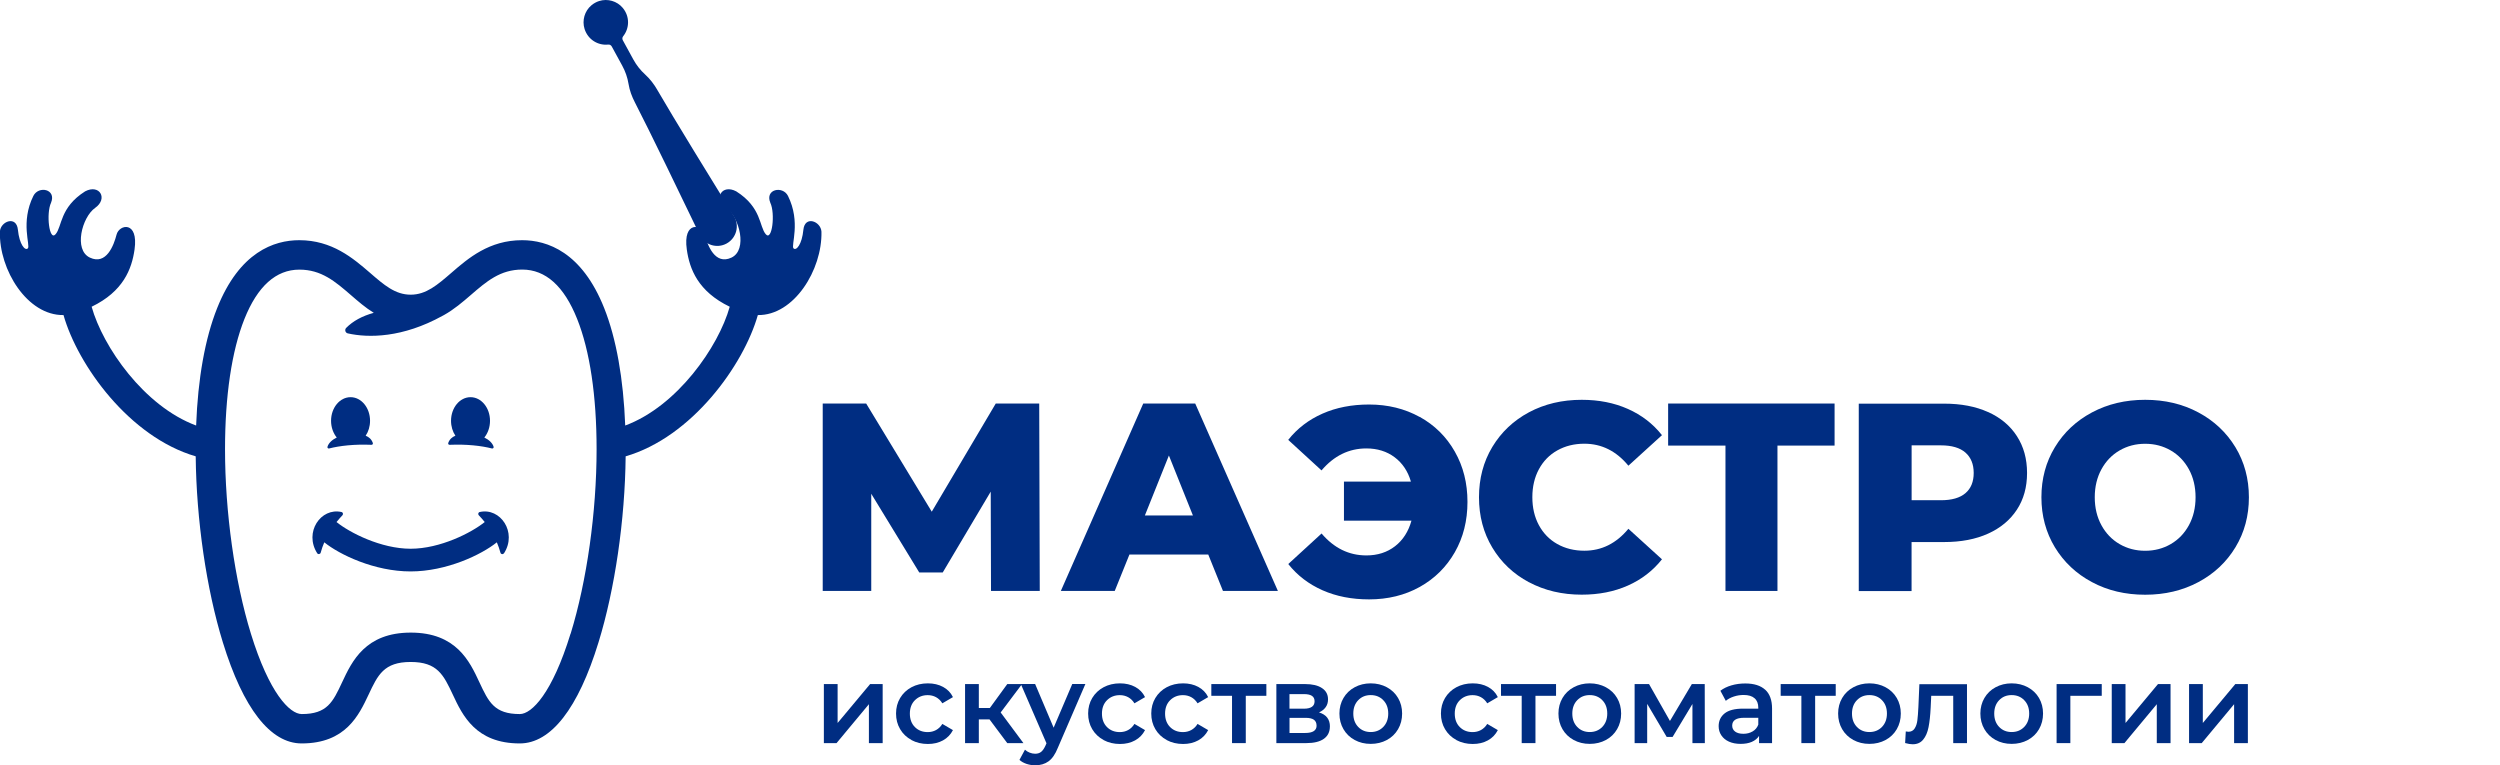 <svg width="196" height="60" viewBox="0 0 196 60" fill="none" xmlns="http://www.w3.org/2000/svg">
<g clip-path="url(#clip0_316_3135)">
<path d="M62.985 18.015C62.874 19.166 62.429 19.686 62.211 19.471C61.992 19.256 62.806 17.43 61.778 15.359C61.367 14.542 59.955 14.826 60.391 15.892C60.794 16.734 60.532 18.947 60.036 18.363C59.518 17.765 59.719 16.265 57.72 15.002C56.594 14.405 55.905 15.569 56.937 16.3C57.968 17.026 58.632 19.596 57.343 20.198C56.055 20.804 55.468 19.226 55.258 18.401C55.049 17.576 53.52 17.284 53.846 19.566C54.06 21.087 54.723 22.849 57.211 24.048C56.329 27.194 53.092 31.848 49.017 33.361C48.876 29.686 48.315 26.532 47.369 24.155C45.618 19.751 42.904 18.831 40.93 18.831C38.353 18.831 36.709 20.245 35.391 21.388C34.282 22.346 33.408 23.103 32.197 23.103C30.985 23.103 30.112 22.346 29.008 21.388C27.685 20.249 26.037 18.831 23.464 18.831C21.49 18.831 18.78 19.751 17.025 24.155C16.075 26.532 15.514 29.682 15.377 33.361C11.297 31.848 8.065 27.194 7.184 24.048C9.671 22.849 10.33 21.087 10.548 19.566C10.874 17.284 9.341 17.576 9.136 18.401C8.926 19.226 8.339 20.804 7.051 20.198C5.758 19.596 6.426 17.026 7.457 16.3C8.493 15.574 7.804 14.405 6.674 15.002C4.675 16.265 4.876 17.765 4.358 18.363C3.861 18.947 3.605 16.734 4.003 15.892C4.439 14.822 3.027 14.538 2.616 15.359C1.588 17.43 2.402 19.256 2.183 19.471C1.965 19.686 1.52 19.166 1.404 18.015C1.293 16.867 0.034 17.353 -0.008 18.161C-0.081 21.165 2.153 24.748 4.979 24.701C6.096 28.629 10.142 34.263 15.343 35.776C15.394 40.761 16.182 46.175 17.471 50.361C19.067 55.544 21.199 58.285 23.648 58.285C27.103 58.285 28.134 56.072 28.896 54.461C29.62 52.918 30.095 51.899 32.197 51.899C34.299 51.899 34.774 52.918 35.502 54.461C36.255 56.072 37.296 58.285 40.75 58.285C43.195 58.285 45.331 55.544 46.923 50.361C48.212 46.175 49 40.761 49.051 35.776C54.252 34.263 58.298 28.625 59.415 24.701C62.24 24.748 64.471 21.165 64.402 18.161C64.355 17.353 63.101 16.867 62.985 18.015ZM44.731 49.682C43.302 54.332 41.696 55.982 40.755 55.982C38.751 55.982 38.31 55.041 37.582 53.485C36.82 51.843 35.763 49.596 32.206 49.596C28.648 49.596 27.595 51.839 26.824 53.485C26.097 55.041 25.651 55.982 23.657 55.982C22.71 55.982 21.105 54.332 19.671 49.682C18.399 45.552 17.642 40.142 17.642 35.221C17.642 31.04 18.168 27.508 19.162 25.011C20.189 22.441 21.636 21.139 23.472 21.139C25.198 21.139 26.276 22.067 27.518 23.141C28.066 23.614 28.644 24.121 29.303 24.525C28.4 24.774 27.676 25.165 27.137 25.711C27.004 25.853 27.073 26.094 27.265 26.137C28.892 26.502 31.559 26.493 34.693 24.761C34.736 24.744 34.77 24.718 34.813 24.697C35.596 24.259 36.268 23.683 36.902 23.137C38.143 22.063 39.218 21.134 40.943 21.134C42.779 21.134 44.226 22.437 45.249 25.006C46.247 27.503 46.773 31.04 46.773 35.217C46.773 40.137 46.011 45.544 44.74 49.678L44.731 49.682Z" fill="#002D82"/>
<path d="M29.123 34.873C27.792 34.817 26.636 34.946 25.801 35.161C25.724 35.178 25.651 35.109 25.673 35.032C25.754 34.74 26.037 34.478 26.401 34.302C26.127 33.966 25.955 33.502 25.955 32.991C25.955 31.968 26.64 31.139 27.484 31.139C28.327 31.139 29.012 31.968 29.012 32.991C29.012 33.434 28.883 33.842 28.669 34.16C28.93 34.263 29.132 34.443 29.23 34.731C29.256 34.804 29.2 34.877 29.123 34.873Z" fill="#002D82"/>
<path d="M39.509 43.373C39.436 43.485 39.269 43.459 39.235 43.33C39.158 43.047 39.063 42.776 38.952 42.518C37.758 43.481 35.018 44.8 32.188 44.8C29.359 44.8 26.619 43.485 25.424 42.518C25.313 42.772 25.219 43.047 25.142 43.33C25.108 43.455 24.936 43.481 24.868 43.373C23.819 41.727 25.155 39.776 26.773 40.142C26.889 40.167 26.927 40.309 26.85 40.395C26.704 40.546 26.546 40.726 26.383 40.928C27.419 41.766 29.877 43.021 32.193 43.021C34.509 43.021 36.962 41.766 38.002 40.928C37.839 40.726 37.685 40.55 37.535 40.395C37.454 40.309 37.497 40.167 37.612 40.142C39.23 39.776 40.566 41.732 39.517 43.373H39.509Z" fill="#002D82"/>
<path d="M35.249 34.873C36.581 34.817 37.736 34.946 38.571 35.161C38.648 35.178 38.721 35.109 38.7 35.032C38.618 34.74 38.336 34.478 37.972 34.302C38.246 33.966 38.417 33.502 38.417 32.991C38.417 31.968 37.732 31.139 36.889 31.139C36.045 31.139 35.361 31.968 35.361 32.991C35.361 33.434 35.489 33.842 35.703 34.16C35.442 34.263 35.241 34.443 35.142 34.731C35.117 34.804 35.172 34.877 35.249 34.873Z" fill="#002D82"/>
<path d="M51.534 7.052C52.767 9.188 55.99 14.426 57.536 16.932C57.998 17.679 57.741 18.663 56.971 19.089C56.2 19.514 55.237 19.205 54.856 18.41C53.58 15.758 50.909 10.215 49.774 8.023C49.539 7.568 49.359 7.091 49.278 6.584C49.197 6.076 49.025 5.591 48.781 5.144L47.959 3.64C47.904 3.541 47.797 3.481 47.685 3.494C46.902 3.58 46.106 3.124 45.832 2.278C45.618 1.611 45.832 0.859 46.371 0.413C46.461 0.335 46.555 0.275 46.654 0.219C46.752 0.163 46.859 0.116 46.97 0.082C47.634 -0.133 48.383 0.086 48.828 0.623C49.393 1.306 49.351 2.226 48.854 2.845C48.785 2.931 48.773 3.055 48.828 3.154L49.65 4.658C49.894 5.105 50.215 5.514 50.592 5.853C50.969 6.197 51.277 6.605 51.534 7.048V7.052Z" fill="#002D82"/>
<path d="M77.695 46.33L77.673 38.543L73.91 44.882H72.07L68.306 38.711V46.33H64.501V31.637H67.908L73.05 40.116L78.067 31.637H81.475L81.517 46.33H77.69H77.695Z" fill="#002D82"/>
<path d="M94.737 43.477H88.547L87.395 46.33H83.17L89.63 31.637H93.705L100.187 46.33H95.88L94.728 43.477H94.737ZM93.525 40.413L91.642 35.711L89.758 40.413H93.521H93.525Z" fill="#002D82"/>
<path d="M111.308 32.685C112.477 33.334 113.397 34.241 114.057 35.406C114.72 36.566 115.05 37.881 115.05 39.351C115.05 40.821 114.72 42.135 114.057 43.296C113.393 44.456 112.477 45.363 111.308 46.016C110.14 46.665 108.813 46.992 107.336 46.992C105.983 46.992 104.767 46.755 103.688 46.278C102.61 45.801 101.711 45.118 101 44.22L103.611 41.826C104.587 42.973 105.756 43.545 107.126 43.545C108.004 43.545 108.753 43.304 109.373 42.823C109.994 42.342 110.422 41.671 110.658 40.821H105.366V37.756H110.615C110.379 36.944 109.951 36.308 109.339 35.848C108.727 35.389 107.986 35.157 107.122 35.157C105.756 35.157 104.583 35.732 103.607 36.88L100.996 34.486C101.706 33.592 102.601 32.905 103.684 32.428C104.763 31.951 105.979 31.714 107.331 31.714C108.808 31.714 110.131 32.041 111.304 32.69L111.308 32.685Z" fill="#002D82"/>
<path d="M119.875 45.651C118.655 45.002 117.696 44.096 116.998 42.931C116.3 41.771 115.953 40.456 115.953 38.986C115.953 37.516 116.3 36.201 116.998 35.041C117.696 33.881 118.655 32.974 119.875 32.321C121.095 31.672 122.469 31.345 124.006 31.345C125.346 31.345 126.549 31.581 127.623 32.059C128.698 32.536 129.588 33.219 130.299 34.117L127.666 36.511C126.72 35.363 125.568 34.787 124.215 34.787C123.419 34.787 122.713 34.964 122.092 35.312C121.471 35.66 120.992 36.154 120.649 36.79C120.307 37.426 120.136 38.157 120.136 38.982C120.136 39.807 120.307 40.537 120.649 41.173C120.992 41.809 121.471 42.303 122.092 42.652C122.713 43 123.419 43.176 124.215 43.176C125.568 43.176 126.716 42.604 127.666 41.457L130.299 43.85C129.588 44.744 128.698 45.432 127.623 45.909C126.549 46.386 125.346 46.622 124.006 46.622C122.473 46.622 121.095 46.296 119.875 45.647V45.651Z" fill="#002D82"/>
<path d="M143.826 34.934H139.353V46.33H135.277V34.934H130.782V31.637H143.831V34.934H143.826Z" fill="#002D82"/>
<path d="M155.869 32.303C156.845 32.746 157.598 33.373 158.125 34.194C158.656 35.015 158.921 35.974 158.921 37.082C158.921 38.191 158.656 39.145 158.125 39.957C157.594 40.769 156.84 41.397 155.869 41.835C154.893 42.278 153.741 42.497 152.418 42.497H149.867V46.339H145.727V31.646H152.418C153.741 31.646 154.893 31.865 155.869 32.308V32.303ZM154.092 38.664C154.524 38.294 154.738 37.766 154.738 37.078C154.738 36.39 154.52 35.862 154.092 35.484C153.66 35.105 153.018 34.916 152.17 34.916H149.871V39.218H152.17C153.022 39.218 153.66 39.033 154.092 38.664Z" fill="#002D82"/>
<path d="M164.011 45.638C162.778 44.981 161.811 44.07 161.104 42.909C160.402 41.749 160.047 40.438 160.047 38.986C160.047 37.533 160.398 36.223 161.104 35.062C161.806 33.902 162.778 32.991 164.011 32.334C165.244 31.676 166.635 31.345 168.181 31.345C169.726 31.345 171.117 31.672 172.35 32.334C173.583 32.991 174.551 33.902 175.257 35.062C175.959 36.223 176.314 37.533 176.314 38.986C176.314 40.438 175.963 41.749 175.257 42.909C174.555 44.07 173.583 44.981 172.35 45.638C171.117 46.296 169.726 46.627 168.181 46.627C166.635 46.627 165.244 46.3 164.011 45.638ZM170.188 42.656C170.788 42.308 171.263 41.814 171.61 41.178C171.956 40.542 172.132 39.811 172.132 38.986C172.132 38.161 171.956 37.43 171.61 36.794C171.263 36.158 170.788 35.664 170.188 35.316C169.589 34.968 168.921 34.792 168.181 34.792C167.44 34.792 166.772 34.968 166.173 35.316C165.574 35.664 165.098 36.158 164.752 36.794C164.405 37.43 164.229 38.161 164.229 38.986C164.229 39.811 164.405 40.542 164.752 41.178C165.098 41.814 165.574 42.308 166.173 42.656C166.772 43.004 167.44 43.18 168.181 43.18C168.921 43.18 169.589 43.004 170.188 42.656Z" fill="#002D82"/>
<path d="M64.591 53.631H65.669V56.682L68.217 53.631H69.201V58.26H68.122V55.209L65.584 58.26H64.591V53.631Z" fill="#002D82"/>
<path d="M71.462 58.015C71.081 57.813 70.785 57.529 70.571 57.168C70.357 56.807 70.25 56.399 70.25 55.943C70.25 55.488 70.357 55.08 70.571 54.723C70.785 54.366 71.081 54.083 71.457 53.881C71.834 53.679 72.266 53.575 72.746 53.575C73.2 53.575 73.598 53.67 73.94 53.855C74.283 54.04 74.54 54.306 74.711 54.654L73.88 55.14C73.748 54.925 73.581 54.766 73.384 54.658C73.187 54.551 72.968 54.499 72.733 54.499C72.331 54.499 71.997 54.633 71.731 54.895C71.466 55.157 71.333 55.509 71.333 55.948C71.333 56.386 71.466 56.738 71.727 57.001C71.988 57.263 72.322 57.396 72.733 57.396C72.968 57.396 73.187 57.344 73.384 57.237C73.581 57.129 73.748 56.97 73.88 56.755L74.711 57.241C74.531 57.589 74.274 57.856 73.932 58.045C73.589 58.234 73.195 58.328 72.746 58.328C72.266 58.328 71.838 58.225 71.462 58.023V58.015Z" fill="#002D82"/>
<path d="M77.579 56.403H76.74V58.26H75.661V53.631H76.74V55.505H77.605L78.97 53.631H80.126L78.452 55.857L80.237 58.26H78.97L77.579 56.403Z" fill="#002D82"/>
<path d="M85.092 53.631L82.934 58.629C82.733 59.132 82.489 59.484 82.202 59.691C81.916 59.897 81.565 60 81.158 60C80.927 60 80.7 59.961 80.477 59.888C80.255 59.811 80.07 59.708 79.925 59.575L80.357 58.775C80.46 58.874 80.584 58.952 80.725 59.007C80.867 59.063 81.008 59.093 81.154 59.093C81.342 59.093 81.5 59.046 81.624 58.947C81.749 58.848 81.86 58.685 81.967 58.453L82.044 58.273L80.032 53.627H81.154L82.605 57.052L84.065 53.627H85.101L85.092 53.631Z" fill="#002D82"/>
<path d="M86.522 58.015C86.141 57.813 85.846 57.529 85.631 57.168C85.417 56.807 85.31 56.399 85.31 55.943C85.31 55.488 85.417 55.08 85.631 54.723C85.846 54.366 86.141 54.083 86.518 53.881C86.894 53.679 87.327 53.575 87.806 53.575C88.26 53.575 88.658 53.67 89.001 53.855C89.343 54.04 89.6 54.306 89.771 54.654L88.941 55.14C88.808 54.925 88.641 54.766 88.444 54.658C88.247 54.551 88.029 54.499 87.793 54.499C87.391 54.499 87.057 54.633 86.792 54.895C86.526 55.157 86.393 55.509 86.393 55.948C86.393 56.386 86.526 56.738 86.787 57.001C87.048 57.263 87.382 57.396 87.793 57.396C88.029 57.396 88.247 57.344 88.444 57.237C88.641 57.129 88.808 56.97 88.941 56.755L89.771 57.241C89.591 57.589 89.334 57.856 88.992 58.045C88.65 58.234 88.256 58.328 87.806 58.328C87.327 58.328 86.899 58.225 86.522 58.023V58.015Z" fill="#002D82"/>
<path d="M91.471 58.015C91.09 57.813 90.794 57.529 90.58 57.168C90.366 56.807 90.259 56.399 90.259 55.943C90.259 55.488 90.366 55.08 90.58 54.723C90.794 54.366 91.09 54.083 91.466 53.881C91.843 53.679 92.275 53.575 92.755 53.575C93.209 53.575 93.607 53.67 93.949 53.855C94.292 54.04 94.549 54.306 94.72 54.654L93.889 55.14C93.757 54.925 93.59 54.766 93.393 54.658C93.196 54.551 92.978 54.499 92.742 54.499C92.34 54.499 92.006 54.633 91.74 54.895C91.475 55.157 91.342 55.509 91.342 55.948C91.342 56.386 91.475 56.738 91.736 57.001C91.997 57.263 92.331 57.396 92.742 57.396C92.978 57.396 93.196 57.344 93.393 57.237C93.59 57.129 93.757 56.97 93.889 56.755L94.72 57.241C94.54 57.589 94.283 57.856 93.941 58.045C93.598 58.234 93.204 58.328 92.755 58.328C92.275 58.328 91.847 58.225 91.471 58.023V58.015Z" fill="#002D82"/>
<path d="M99.283 54.551H97.669V58.26H96.591V54.551H94.968V53.631H99.283V54.551Z" fill="#002D82"/>
<path d="M104.262 56.958C104.262 57.374 104.108 57.692 103.795 57.92C103.483 58.144 103.025 58.26 102.413 58.26H100.067V53.631H102.319C102.884 53.631 103.325 53.734 103.641 53.945C103.958 54.151 104.117 54.448 104.117 54.83C104.117 55.067 104.057 55.273 103.932 55.445C103.808 55.617 103.633 55.754 103.41 55.853C103.98 56.025 104.266 56.395 104.266 56.962L104.262 56.958ZM101.094 55.561H102.224C102.781 55.561 103.063 55.367 103.063 54.981C103.063 54.594 102.785 54.418 102.224 54.418H101.094V55.561ZM103.218 56.885C103.218 56.682 103.149 56.532 103.012 56.429C102.875 56.33 102.657 56.279 102.366 56.279H101.098V57.465H102.331C102.922 57.465 103.222 57.271 103.222 56.885H103.218Z" fill="#002D82"/>
<path d="M106.206 58.015C105.833 57.813 105.538 57.529 105.328 57.168C105.118 56.807 105.011 56.399 105.011 55.943C105.011 55.488 105.118 55.08 105.328 54.723C105.538 54.366 105.829 54.083 106.206 53.881C106.578 53.679 107.002 53.575 107.464 53.575C107.927 53.575 108.359 53.679 108.731 53.881C109.104 54.083 109.399 54.362 109.609 54.723C109.819 55.08 109.926 55.488 109.926 55.943C109.926 56.399 109.819 56.807 109.609 57.168C109.399 57.529 109.108 57.813 108.731 58.015C108.359 58.217 107.935 58.32 107.464 58.32C106.993 58.32 106.578 58.217 106.206 58.015ZM108.449 56.992C108.706 56.725 108.838 56.377 108.838 55.943C108.838 55.509 108.71 55.161 108.449 54.895C108.192 54.628 107.862 54.495 107.464 54.495C107.066 54.495 106.741 54.628 106.484 54.895C106.227 55.161 106.099 55.509 106.099 55.943C106.099 56.377 106.227 56.725 106.484 56.992C106.741 57.258 107.066 57.392 107.464 57.392C107.862 57.392 108.188 57.258 108.449 56.992Z" fill="#002D82"/>
<path d="M114.181 58.015C113.8 57.813 113.505 57.529 113.291 57.168C113.077 56.807 112.969 56.399 112.969 55.943C112.969 55.488 113.077 55.08 113.291 54.723C113.505 54.366 113.8 54.083 114.177 53.881C114.553 53.679 114.986 53.575 115.465 53.575C115.919 53.575 116.317 53.67 116.66 53.855C117.002 54.04 117.259 54.306 117.43 54.654L116.6 55.14C116.467 54.925 116.3 54.766 116.103 54.658C115.906 54.551 115.688 54.499 115.452 54.499C115.05 54.499 114.716 54.633 114.451 54.895C114.185 55.157 114.053 55.509 114.053 55.948C114.053 56.386 114.185 56.738 114.446 57.001C114.708 57.263 115.041 57.396 115.452 57.396C115.688 57.396 115.906 57.344 116.103 57.237C116.3 57.129 116.467 56.97 116.6 56.755L117.43 57.241C117.25 57.589 116.994 57.856 116.651 58.045C116.309 58.234 115.915 58.328 115.465 58.328C114.986 58.328 114.558 58.225 114.181 58.023V58.015Z" fill="#002D82"/>
<path d="M121.994 54.551H120.38V58.26H119.301V54.551H117.678V53.631H121.994V54.551Z" fill="#002D82"/>
<path d="M123.376 58.015C123.004 57.813 122.709 57.529 122.499 57.168C122.289 56.807 122.182 56.399 122.182 55.943C122.182 55.488 122.289 55.08 122.499 54.723C122.709 54.366 123 54.083 123.376 53.881C123.749 53.679 124.173 53.575 124.635 53.575C125.097 53.575 125.53 53.679 125.902 53.881C126.275 54.083 126.57 54.362 126.78 54.723C126.99 55.08 127.097 55.488 127.097 55.943C127.097 56.399 126.99 56.807 126.78 57.168C126.57 57.529 126.279 57.813 125.902 58.015C125.53 58.217 125.106 58.32 124.635 58.32C124.164 58.32 123.749 58.217 123.376 58.015ZM125.62 56.992C125.876 56.725 126.009 56.377 126.009 55.943C126.009 55.509 125.881 55.161 125.62 54.895C125.363 54.628 125.033 54.495 124.635 54.495C124.237 54.495 123.912 54.628 123.655 54.895C123.398 55.161 123.269 55.509 123.269 55.943C123.269 56.377 123.398 56.725 123.655 56.992C123.912 57.258 124.237 57.392 124.635 57.392C125.033 57.392 125.358 57.258 125.62 56.992Z" fill="#002D82"/>
<path d="M132.687 58.26V55.191L131.133 57.774H130.667L129.139 55.183V58.26H128.154V53.631H129.284L130.924 56.523L132.64 53.631H133.651L133.659 58.26H132.683H132.687Z" fill="#002D82"/>
<path d="M138.39 54.07C138.749 54.396 138.929 54.891 138.929 55.548V58.26H137.91V57.697C137.777 57.899 137.589 58.053 137.345 58.161C137.101 58.268 136.806 58.32 136.459 58.32C136.112 58.32 135.813 58.26 135.551 58.144C135.29 58.028 135.093 57.86 134.952 57.649C134.811 57.439 134.742 57.198 134.742 56.936C134.742 56.519 134.896 56.188 135.205 55.935C135.513 55.685 135.997 55.557 136.66 55.557H137.85V55.488C137.85 55.166 137.756 54.916 137.559 54.744C137.366 54.572 137.08 54.486 136.699 54.486C136.442 54.486 136.185 54.525 135.937 54.607C135.688 54.688 135.474 54.8 135.303 54.946L134.879 54.156C135.119 53.971 135.41 53.829 135.753 53.73C136.091 53.631 136.45 53.584 136.831 53.584C137.512 53.584 138.03 53.747 138.39 54.074V54.07ZM137.405 57.344C137.615 57.22 137.765 57.044 137.85 56.811V56.274H136.737C136.116 56.274 135.804 56.48 135.804 56.889C135.804 57.086 135.881 57.241 136.035 57.357C136.189 57.473 136.408 57.529 136.682 57.529C136.956 57.529 137.191 57.469 137.401 57.344H137.405Z" fill="#002D82"/>
<path d="M143.921 54.551H142.307V58.26H141.228V54.551H139.605V53.631H143.921V54.551Z" fill="#002D82"/>
<path d="M145.303 58.015C144.931 57.813 144.635 57.529 144.426 57.168C144.216 56.807 144.109 56.399 144.109 55.943C144.109 55.488 144.216 55.08 144.426 54.723C144.635 54.366 144.927 54.083 145.303 53.881C145.676 53.679 146.1 53.575 146.562 53.575C147.024 53.575 147.457 53.679 147.829 53.881C148.202 54.083 148.497 54.362 148.707 54.723C148.916 55.08 149.023 55.488 149.023 55.943C149.023 56.399 148.916 56.807 148.707 57.168C148.497 57.529 148.206 57.813 147.829 58.015C147.457 58.217 147.033 58.32 146.562 58.32C146.091 58.32 145.676 58.217 145.303 58.015ZM147.547 56.992C147.803 56.725 147.936 56.377 147.936 55.943C147.936 55.509 147.808 55.161 147.547 54.895C147.29 54.628 146.96 54.495 146.562 54.495C146.164 54.495 145.838 54.628 145.582 54.895C145.325 55.161 145.196 55.509 145.196 55.943C145.196 56.377 145.325 56.725 145.582 56.992C145.838 57.258 146.164 57.392 146.562 57.392C146.96 57.392 147.285 57.258 147.547 56.992Z" fill="#002D82"/>
<path d="M154.212 53.631V58.26H153.133V54.551H151.408L151.365 55.471C151.335 56.085 151.28 56.596 151.198 57.009C151.117 57.422 150.976 57.748 150.774 57.989C150.577 58.23 150.303 58.35 149.957 58.35C149.794 58.35 149.597 58.32 149.362 58.255L149.413 57.344C149.494 57.361 149.563 57.37 149.619 57.37C149.837 57.37 150 57.284 150.111 57.108C150.222 56.932 150.291 56.721 150.321 56.476C150.351 56.231 150.381 55.879 150.402 55.423L150.479 53.64H154.208L154.212 53.631Z" fill="#002D82"/>
<path d="M156.455 58.015C156.083 57.813 155.787 57.529 155.578 57.168C155.368 56.807 155.261 56.399 155.261 55.943C155.261 55.488 155.368 55.08 155.578 54.723C155.787 54.366 156.078 54.083 156.455 53.881C156.828 53.679 157.251 53.575 157.714 53.575C158.176 53.575 158.608 53.679 158.981 53.881C159.353 54.083 159.649 54.362 159.859 54.723C160.068 55.08 160.175 55.488 160.175 55.943C160.175 56.399 160.068 56.807 159.859 57.168C159.649 57.529 159.358 57.813 158.981 58.015C158.608 58.217 158.185 58.32 157.714 58.32C157.243 58.32 156.828 58.217 156.455 58.015ZM158.698 56.992C158.955 56.725 159.088 56.377 159.088 55.943C159.088 55.509 158.959 55.161 158.698 54.895C158.442 54.628 158.112 54.495 157.714 54.495C157.316 54.495 156.99 54.628 156.733 54.895C156.477 55.161 156.348 55.509 156.348 55.943C156.348 56.377 156.477 56.725 156.733 56.992C156.99 57.258 157.316 57.392 157.714 57.392C158.112 57.392 158.437 57.258 158.698 56.992Z" fill="#002D82"/>
<path d="M164.777 54.551H162.316V58.26H161.237V53.631H164.777V54.551Z" fill="#002D82"/>
<path d="M165.561 53.631H166.64V56.682L169.187 53.631H170.171V58.26H169.092V55.209L166.554 58.26H165.561V53.631Z" fill="#002D82"/>
<path d="M171.622 53.631H172.701V56.682L175.248 53.631H176.233V58.26H175.154V55.209L172.616 58.26H171.622V53.631Z" fill="#002D82"/>
</g>
<defs>
<clipPath id="clip0_316_3135">
<rect width="196" height="60" fill="white"/>
</clipPath>
</defs>
</svg>
